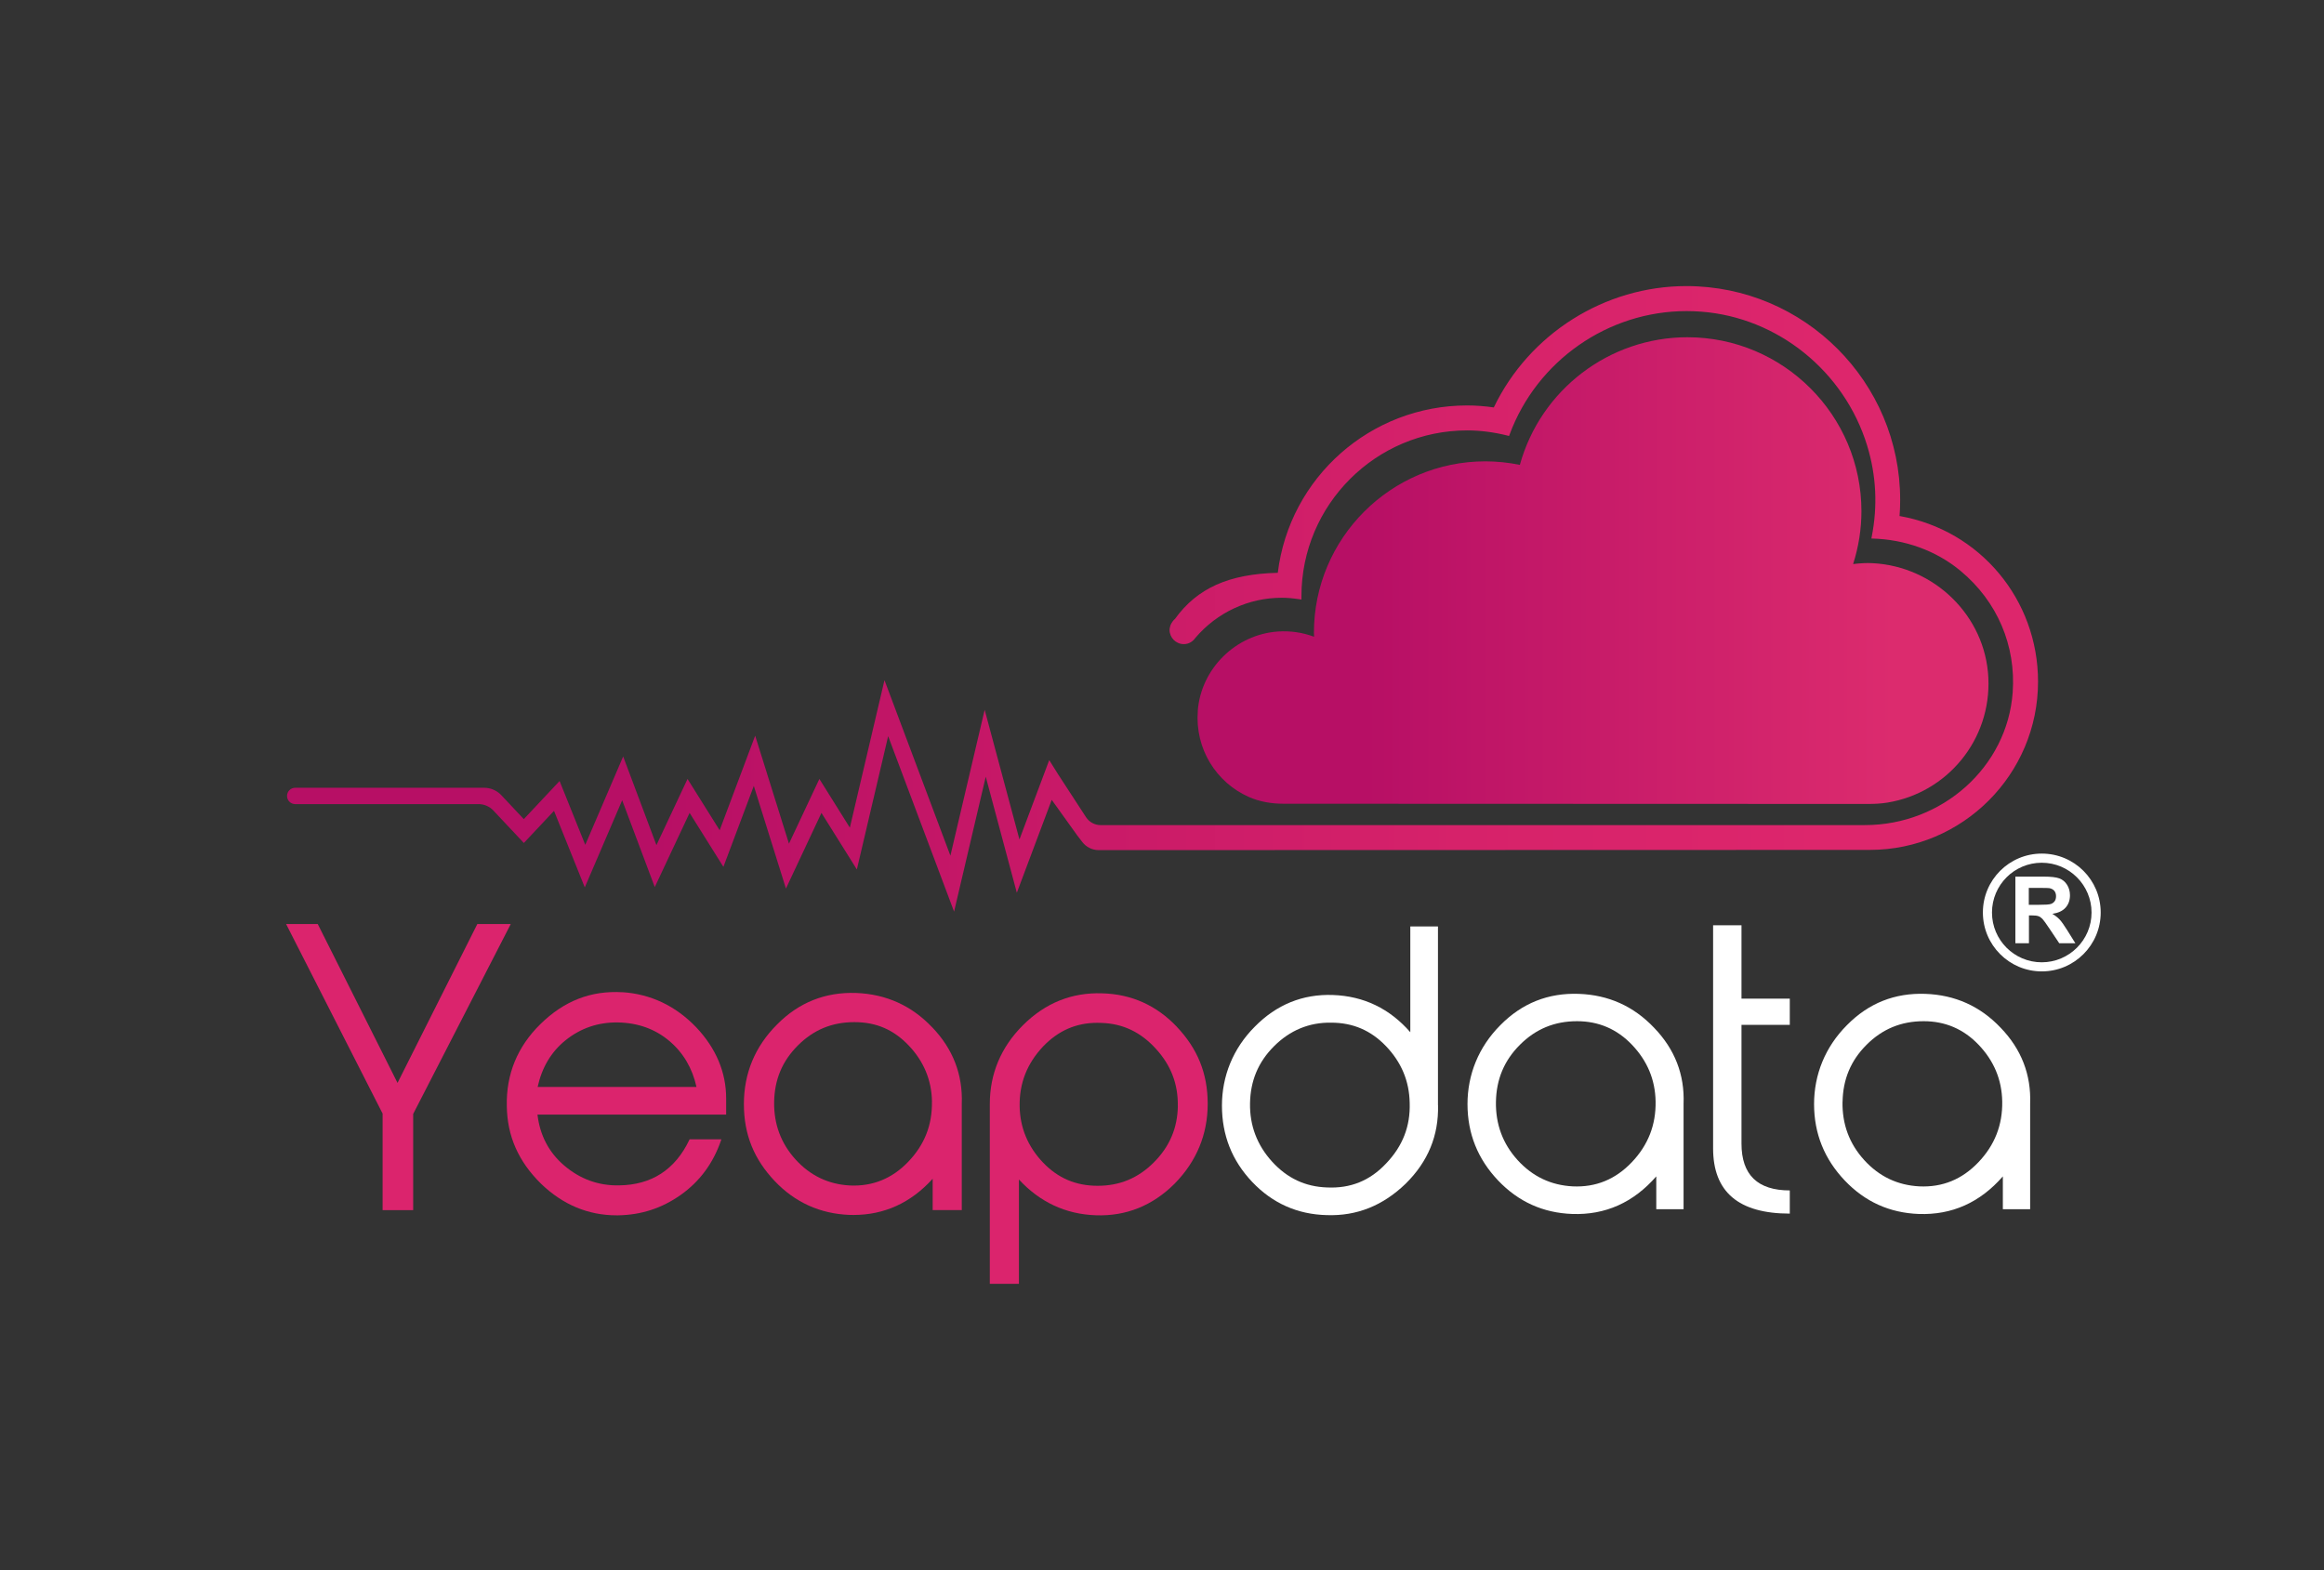 <?xml version="1.0" encoding="UTF-8"?>
<svg id="Capa_2" xmlns="http://www.w3.org/2000/svg" xmlns:xlink="http://www.w3.org/1999/xlink" viewBox="0 0 447 301.99">
  <rect x="0" y="0" width="447" height="301.99" fill="#333333" stroke="none"/>
  <defs>
    <style>
      .cls-1 {
        fill: #fff;
      }

      .cls-2 {
        fill: none;
      }

      .cls-3 {
        fill: url(#Degradado_sin_nombre_13);
      }

      .cls-4 {
        fill: url(#Degradado_sin_nombre_7);
      }

      .cls-5 {
        fill: #db246d;
      }
    </style>
    <linearGradient id="Degradado_sin_nombre_7" data-name="Degradado sin nombre 7" x1="54.49" y1="115.2" x2="392.65" y2="115.2" gradientUnits="userSpaceOnUse">
      <stop offset=".21" stop-color="#b70f65"/>
      <stop offset=".39" stop-color="#c51767"/>
      <stop offset=".67" stop-color="#d6226a"/>
      <stop offset=".88" stop-color="#dd266c"/>
    </linearGradient>
    <linearGradient id="Degradado_sin_nombre_13" data-name="Degradado sin nombre 13" x1="230.03" y1="109.76" x2="382.78" y2="109.76" gradientUnits="userSpaceOnUse">
      <stop offset=".21" stop-color="#b70f65"/>
      <stop offset=".88" stop-color="#dc2b6e"/>
    </linearGradient>
  </defs>
  <g id="Capa_1-2" data-name="Capa_1">
    <g>
      <g>
        <rect class="cls-2" width="447" height="301.99"/>
        <g>
          <g>
            <polygon class="cls-5" points="91.81 177.74 76.46 208.3 61.16 177.83 61.11 177.74 55.03 177.74 73.59 214.2 73.59 232.77 79.47 232.77 79.47 214.27 98.24 177.74 91.81 177.74"/>
            <path class="cls-5" d="M119.73,190.86c-6.07-.36-11.24,1.66-15.81,6.15-4.41,4.34-6.58,9.64-6.44,15.73.07,5.77,2.22,10.66,6.58,14.95,4.18,4.03,9.06,6.08,14.52,6.08h.28c4.48-.07,8.44-1.36,12.09-3.94,3.62-2.56,6.22-6.07,7.72-10.44l.08-.24h-6.11l-.05.1c-2.73,5.75-7.29,8.69-13.53,8.76-3.97.08-7.53-1.23-10.59-3.86-2.92-2.51-4.63-5.8-5.09-9.76h36.29v-3.08c0-5.06-1.95-9.68-5.79-13.74-3.96-4.1-8.72-6.36-14.16-6.72ZM133.96,209.08h-30.55c.81-3.74,2.61-6.76,5.35-8.97,2.92-2.35,6.3-3.5,10.1-3.44,3.84.07,7.17,1.27,9.89,3.57,2.67,2.26,4.42,5.23,5.21,8.84Z"/>
            <path class="cls-5" d="M179.27,197.58c-3.94-4.15-8.85-6.36-14.59-6.58-5.93-.21-11.06,1.83-15.24,6.08-4.22,4.22-6.36,9.37-6.36,15.3s2,10.65,5.93,14.8c3.89,4.1,8.73,6.29,14.38,6.51.26,0,.52.01.78.01,5.92,0,11.04-2.34,15.22-6.96v6.02h5.6v-20.45c.21-5.62-1.71-10.58-5.72-14.74ZM179.25,211.89c.07,4.51-1.42,8.3-4.56,11.58-3.09,3.23-6.86,4.76-11.21,4.56-4.11-.21-7.63-1.89-10.44-4.98-2.82-3.09-4.21-6.82-4.14-11.08.07-4.32,1.56-7.87,4.56-10.87,3.02-3.02,6.57-4.49,10.87-4.49s7.6,1.51,10.44,4.48c2.91,3.05,4.42,6.69,4.49,10.8Z"/>
            <path class="cls-5" d="M226.36,197.51c-3.92-4.13-8.75-6.3-14.38-6.44-5.82-.2-10.94,1.85-15.24,6.15-4.22,4.22-6.36,9.33-6.36,15.16v34.57h5.6v-20.07c4.03,4.36,9,6.68,14.78,6.88,5.82.21,10.92-1.84,15.17-6.08,4.22-4.3,6.36-9.47,6.36-15.37s-2-10.65-5.94-14.8ZM226.55,212.73c-.07,4.27-1.59,7.83-4.63,10.87-3.02,3.02-6.55,4.49-10.8,4.49s-7.67-1.51-10.51-4.48c-2.91-3.05-4.42-6.69-4.49-10.8-.07-4.44,1.4-8.2,4.49-11.5,2.95-3.08,6.37-4.57,10.46-4.57.27,0,.54,0,.82.02,4.1.14,7.52,1.77,10.44,4.98,2.9,3.18,4.28,6.79,4.21,11.01Z"/>
          </g>
          <g>
            <path class="cls-1" d="M276.59,212.59c.14,5.82-1.91,10.85-6.24,15.11-4.33,4.18-9.36,6.24-15.18,6.03-5.6-.14-10.42-2.27-14.32-6.38-3.9-4.11-5.82-9.01-5.82-14.68s2.13-10.99,6.31-15.18c4.18-4.25,9.22-6.31,15.03-6.1,5.96.21,10.92,2.62,14.89,7.16v-20.35h5.32v34.4ZM255.25,228.41c4.47.21,8.23-1.28,11.35-4.61,3.19-3.33,4.68-7.16,4.54-11.63-.07-4.26-1.63-7.87-4.54-10.92s-6.38-4.54-10.57-4.54c-4.25-.07-7.94,1.49-10.99,4.54-3.05,3.05-4.54,6.67-4.61,10.99-.07,4.25,1.35,8.02,4.25,11.21,2.91,3.19,6.38,4.82,10.57,4.96Z"/>
            <path class="cls-1" d="M323.82,232.59h-5.25v-6.31c-4.4,5.04-9.79,7.45-16.17,7.23-5.6-.21-10.35-2.34-14.26-6.45-3.9-4.11-5.88-9.01-5.88-14.68s2.13-10.99,6.31-15.18c4.19-4.25,9.22-6.24,15.11-6.03,5.67.21,10.5,2.34,14.47,6.52,3.97,4.11,5.89,9.01,5.67,14.61v20.28ZM287.73,211.95c-.07,4.26,1.28,8.02,4.18,11.21,2.91,3.19,6.45,4.82,10.57,5.04,4.47.21,8.23-1.35,11.35-4.61,3.19-3.33,4.68-7.23,4.61-11.7-.07-4.25-1.63-7.87-4.54-10.92-2.91-3.05-6.45-4.54-10.57-4.54-4.33,0-7.94,1.49-10.99,4.54-3.05,3.05-4.54,6.67-4.61,10.99Z"/>
            <path class="cls-1" d="M344.25,233.44c-9.86,0-14.75-4.18-14.75-12.55v-42.91h5.46v14.11h9.29v5.04h-9.29v22.84c0,6.03,3.12,9.01,9.29,9.01v4.47Z"/>
            <path class="cls-1" d="M390.48,232.59h-5.25v-6.31c-4.4,5.04-9.79,7.45-16.17,7.23-5.6-.21-10.35-2.34-14.25-6.45-3.9-4.11-5.89-9.01-5.89-14.68s2.13-10.99,6.31-15.18c4.18-4.25,9.22-6.24,15.11-6.03,5.67.21,10.5,2.34,14.47,6.52,3.97,4.11,5.88,9.01,5.67,14.61v20.28ZM354.39,211.95c-.07,4.26,1.28,8.02,4.19,11.21,2.91,3.19,6.45,4.82,10.57,5.04,4.47.21,8.23-1.35,11.35-4.61,3.19-3.33,4.68-7.23,4.61-11.7-.07-4.25-1.63-7.87-4.54-10.92-2.91-3.05-6.45-4.54-10.57-4.54-4.32,0-7.94,1.49-10.99,4.54-3.05,3.05-4.54,6.67-4.61,10.99Z"/>
          </g>
          <g>
            <path class="cls-4" d="M365.36,99.28c.08-1.02.12-2.07.12-3.12,0-22.68-18.45-41.13-41.12-41.13-15.7,0-30.22,9.15-37.04,23.34-1.73-.25-3.46-.38-5.14-.38-18.55,0-34.16,13.82-36.41,32.19-9.41.22-15.51,2.96-19.75,8.84-.44.38-.68.78-.89,1.24l-.1.36c-.04.16-.08.34-.08.53,0,1.51,1.23,2.75,2.75,2.75.87,0,1.67-.43,2.19-1.17,4.18-4.93,10.25-7.75,16.65-7.75,1.05,0,2.17.1,3.43.29l.35.06v-.36c0-.06,0-.11,0-.17,0-.04,0-.08,0-.13,0-17.58,14.3-31.88,31.88-31.88,2.53,0,5.15.34,7.78,1l.27.07.1-.26c5.25-14.21,18.93-23.76,34.04-23.76.94,0,1.9.04,2.84.11,14.72,1.12,27.54,11.49,31.91,25.8,1.74,5.7,2.03,11.58.87,17.48l-.07.36h.15c6.21.16,12.27,2.27,17.04,6.25,7.06,5.88,10.64,14.39,9.99,23.36-1.04,14.31-13.53,25.51-28.43,25.51h-147c-1.13,0-2.18-.57-2.8-1.52l-5.4-8.29-1.68-2.69-5.73,15.26-6.69-24.94-6.59,28.06-12.68-33.76-6.66,28.37-5.86-9.37-5.85,12.45-6.5-20.77-6.83,18.19-6.18-9.87-5.98,12.73-6.4-17.05-7.29,17-4.94-12.28-6.88,7.33-4.32-4.6c-.86-.91-2.05-1.43-3.3-1.43h-36.35c-.87,0-1.57.7-1.57,1.57h0c0,.87.7,1.57,1.57,1.57h35.26c1.08,0,2.12.45,2.86,1.24l5.86,6.24,5.8-6.18,5.92,14.72,7.19-16.76,6.27,16.7,6.7-14.27,6.5,10.38,5.85-15.57,6.18,19.74,6.83-14.55,6.81,10.88,6.02-25.64,12.68,33.75,6.09-25.95,5.98,22.32,6.71-17.87,4.9,6.83.98,1.28c.75.98,1.92,1.56,3.15,1.56l148.31-.04c17.85,0,32.37-14.52,32.37-32.37,0-15.78-11.17-29.13-26.61-31.85Z"/>
            <path class="cls-3" d="M230.39,136.71c-.58,7.33,3.55,13.81,9.8,16.58,2.09.93,4.39,1.31,6.68,1.31l112.34.04c1.27,0,2.55-.05,3.81-.26,11.47-1.86,20-12.04,19.42-24.04-.58-11.88-10.36-21.39-22.23-22.01-1.17-.06-2.34-.01-3.78.17,1.06-3.32,1.6-6.74,1.6-10.16,0-18.46-15.02-33.47-33.47-33.47-15.02,0-28.23,10.08-32.23,24.55-2.2-.45-4.43-.68-6.63-.68-18.19,0-32.98,14.8-32.98,32.98,0,.25.02.5.03.74,0,0,0,.01,0,.02-2.22-.83-4.56-1.17-6.94-1.01-8.12.56-14.78,7.11-15.43,15.23Z"/>
          </g>
        </g>
      </g>
      <g>
        <path class="cls-1" d="M387.64,181.45v-12.83h5.46c1.37,0,2.36.11,2.99.34.62.23,1.12.64,1.49,1.23.37.59.56,1.26.56,2.02,0,.96-.29,1.76-.85,2.38-.56.63-1.41,1.02-2.54,1.19.56.33,1.02.69,1.39,1.08.37.39.86,1.09,1.48,2.08l1.56,2.5h-3.1l-1.87-2.79c-.67-1-1.12-1.63-1.36-1.89-.25-.26-.51-.44-.78-.53-.27-.1-.71-.15-1.3-.15h-.52v5.36h-2.59ZM390.23,174.04h1.92c1.24,0,2.02-.05,2.32-.16.31-.11.55-.29.73-.54s.26-.58.26-.96c0-.43-.12-.78-.35-1.05-.23-.26-.55-.43-.98-.5-.21-.03-.84-.04-1.89-.04h-2.02v3.26Z"/>
        <path class="cls-1" d="M404.05,175.52c0,6.26-5.07,11.33-11.33,11.33s-11.33-5.07-11.33-11.33,5.07-11.33,11.33-11.33,11.33,5.07,11.33,11.33ZM392.71,185.1c5.28,0,9.58-4.29,9.58-9.57s-4.29-9.58-9.58-9.58-9.57,4.29-9.57,9.58,4.29,9.57,9.57,9.57h0Z"/>
      </g>
    </g>
  </g>
</svg>